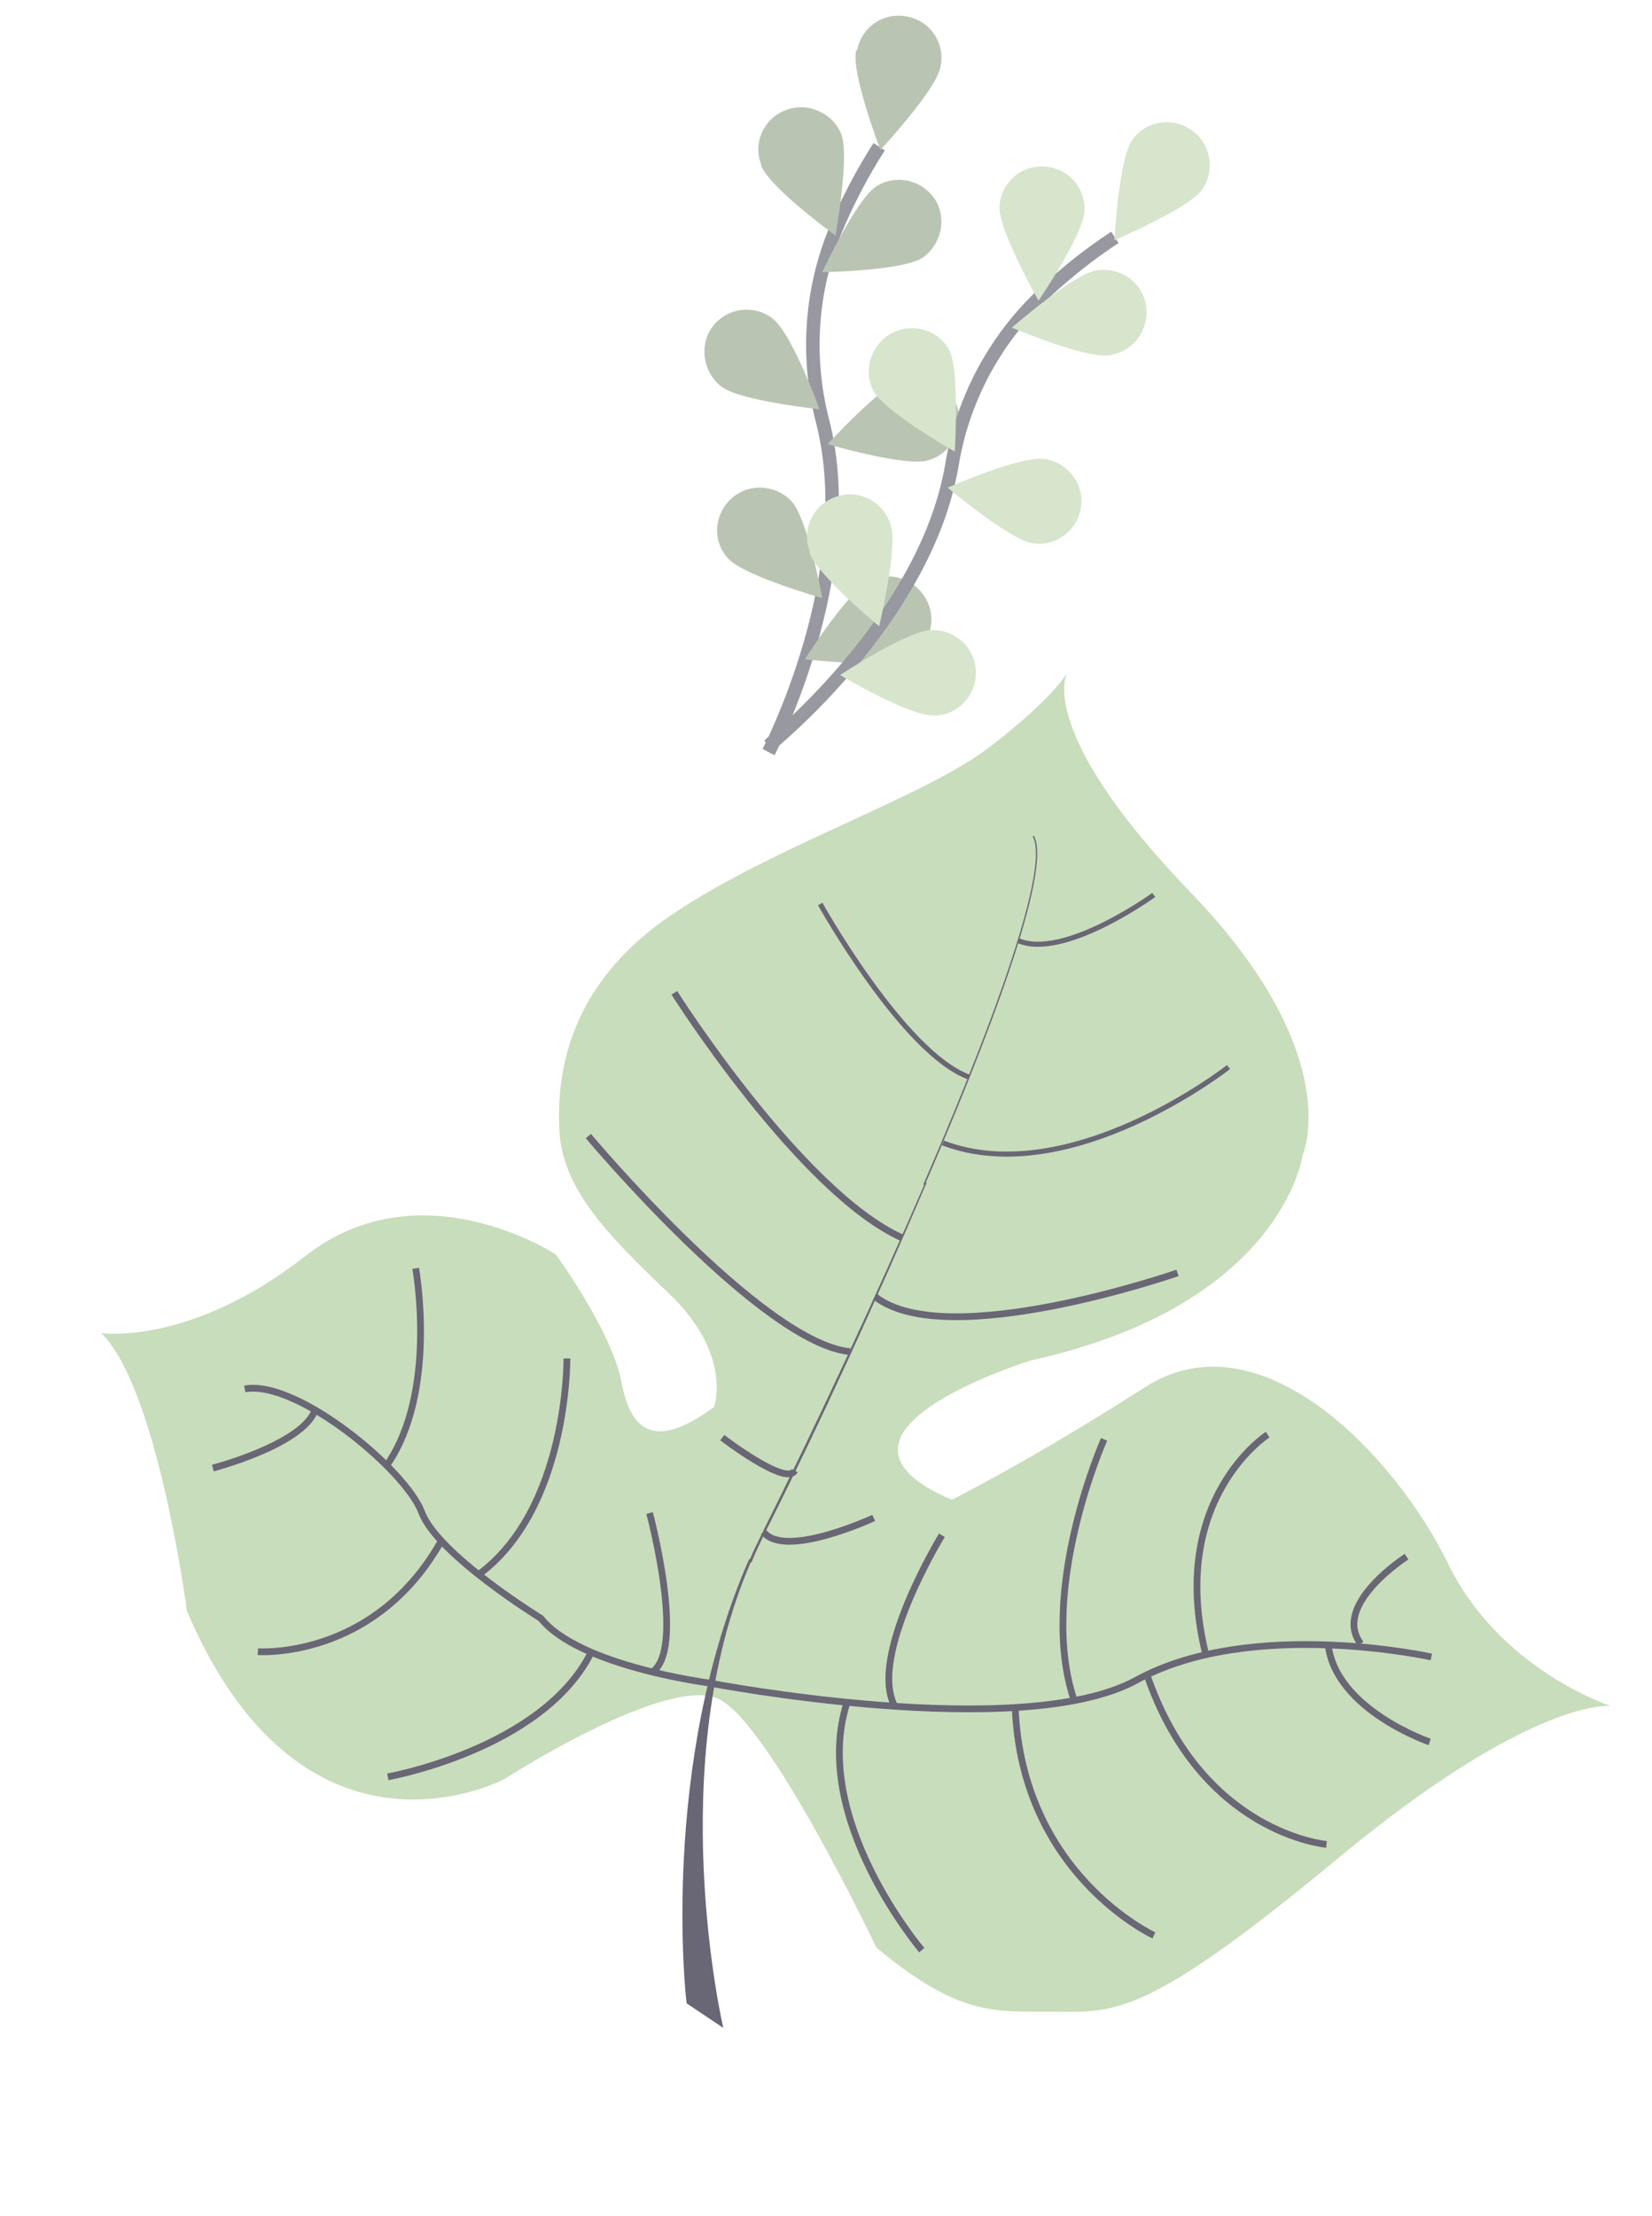 <?xml version="1.0" encoding="utf-8"?>
<!-- Generator: Adobe Illustrator 24.1.2, SVG Export Plug-In . SVG Version: 6.00 Build 0)  -->
<svg version="1.1" id="BigLeaf" xmlns="http://www.w3.org/2000/svg" xmlns:xlink="http://www.w3.org/1999/xlink" x="0px" y="0px"
	 viewBox="0 0 244.9 328.4" style="enable-background:new 0 0 244.9 328.4;" xml:space="preserve">
<style type="text/css">
	.st0{opacity:0.8;}
	.st1{fill:#BAD4AA;}
	.st2{fill:#444053;}
	.st3{fill:none;stroke:#444053;stroke-width:1;stroke-miterlimit:10.001;}
	.st4{fill:none;stroke:#444053;stroke-width:0.75;stroke-miterlimit:10.001;}
	.st5{opacity:0.6;}
	.st6{fill:none;stroke:#535461;stroke-width:2;stroke-miterlimit:10;}
	.st7{opacity:0.25;enable-background:new    ;}
</style>
<g id="Big_leaf" transform="matrix(0.966, -0.259, 0.259, 0.966, -122.455, 765.782)" class="st0">
	<path id="Path_202" class="st1" d="M481.7-401.9c0,0-10.7-4.3-44.6,11.2c-33.9,15.6-38.1,13.6-46.8,11.2s-13.7-2.9-23-16
		c0,0-6.6-36-13-41.6s-33.8,3.2-33.8,3.2s-32.7,7.6-39-36.2c0,0,4.4-33-1.6-43.1c0,0,12.2,5.3,32.2-3.2S348-507,348-507
		s5.1,13.1,4.5,20.9c-0.6,7.7,2.6,10.8,12.3,7c0,0,4.7-6.7-2-17.8c-6.7-11-11.4-19.3-9.5-27.9s7.2-20.5,24.4-26.4
		s40.5-7.1,51.7-11.7s14.1-7.7,14.1-7.7s-6.9,6.9,9.3,36.2c16.2,29.3,5.9,41.9,5.9,41.9s-8.6,20.6-46.7,18.9c0,0-36.7,1.3-16.7,16.9
		c0,0,12.8-2.6,32-8.7s33,19.1,36.5,36.5C467-411.4,481.7-401.9,481.7-401.9z"/>
	<path id="Path_203" class="st2" d="M432.3-548.5l0.2-0.1c1.5,5.6-14.9,28-29,45.8l-0.2-0.1C423.2-528,433.5-544.2,432.3-548.5z"/>
	<path id="Path_204" class="st2" d="M403.7-503.2l0.1,0.2c-11.2,14.3-25.3,31.3-36.5,43.8c-1,1.2-2.2,2.5-3.1,3.8l-0.3-0.3
		c1-1.3,2.1-2.5,3.2-3.8C378.2-472,392.5-489,403.7-503.2z"/>
	<path id="Path_205" class="st2" d="M364-456l0.2,0.4c-20.5,25.6-21.9,65.4-21.9,65.7l-4.3-4.9C338-395.3,343.3-430.2,364-456z"/>
	<path id="Path_206" class="st3" d="M457.9-415.8c0,0-24.2-12.6-43.1-8s-61.3-16-61.3-16s-18-7.4-21.6-15.7c0,0-12.4-13.1-13-19.8
		c-0.7-6.7-12.8-23.8-20.6-24.4"/>
	<path id="Path_207" class="st3" d="M454.4-403.7c0,0-12.2-8.2-10.8-17.8"/>
	<path id="Path_208" class="st3" d="M435.7-393c0,0-17.5-6.3-19.2-31.2"/>
	<path id="Path_209" class="st3" d="M407.5-386.6c0,0-16.6-13.8-11.1-38"/>
	<path id="Path_210" class="st3" d="M373.7-393.4c0,0-11-23.2-1.2-38.3"/>
	<path id="Path_211" class="st3" d="M458.2-431.1c0,0-12.6,4-9.9,10.7"/>
	<path id="Path_212" class="st3" d="M443-453.9c0,0-16.9,5.4-17.3,29.2"/>
	<path id="Path_213" class="st3" d="M419.4-459.5c0,0-15.4,19-14.3,36.2"/>
	<path id="Path_214" class="st3" d="M392.5-452c0,0-15.3,14.5-13.3,22.7"/>
	<path id="Path_215" class="st3" d="M383.4-457.1c0,0-14.3,2.5-16.3-2.2"/>
	<path id="Path_216" class="st3" d="M364.8-474.4c0,0,7.3,9.5,9.1,7.5"/>
	<path id="Path_217" class="st3" d="M436.3-480.5c0,0-36.1,2.6-44.2-8.2"/>
	<path id="Path_218" class="st3" d="M357.2-522.7c0,0,16.9,36.3,29.2,40.9"/>
	<path id="Path_219" class="st3" d="M375-539.9c0,0,10.4,33.3,23.2,43.8"/>
	<path id="Path_220" class="st4" d="M451.5-508c0,0-27.4,11.7-43.8-0.1"/>
	<path id="Path_221" class="st4" d="M399.3-547c0,0,6.2,24.6,14.7,30.5"/>
	<path id="Path_222" class="st4" d="M447.4-535.5c0,0-15.4,5.9-21.2,1.3"/>
	<path id="Path_223" class="st3" d="M351.5-466.4c0,0,0,21.4-5.9,22.9"/>
	<path id="Path_224" class="st3" d="M303.9-438.7c0,0,23.1,2,33.8-9.9"/>
	<path id="Path_225" class="st3" d="M345.6-491.7c0,0-5.6,21.7-21.1,27.6"/>
	<path id="Path_226" class="st3" d="M290.1-461.6c0,0,16.3,5.7,30.5-8.8"/>
	<path id="Path_227" class="st3" d="M327.4-510.4c0,0-1.5,18.4-11.6,27"/>
	<path id="Path_228" class="st3" d="M290.7-489.6c0,0,13.6,0.1,16.8-4.3"/>
</g>
<g id="small_leaves" transform="translate(33.455 610.126) rotate(57)" class="st5">
	<path id="Path_114" class="st6" d="M-374.4-339.1c0,0-14.6-25.9-36.7-33.4c-9.3-3.1-17.3-9.1-22.8-17.1c-2.6-3.8-4.9-7.9-6.8-12.1"
		/>
	<path id="Path_115" class="st1" d="M-454.4-406.5c2.5,2.4,14.2,4.9,14.2,4.9s-2.9-11.6-5.4-14.1c-2.4-2.5-6.4-2.6-8.9-0.1
		c-2.5,2.4-2.6,6.4-0.1,8.9c0,0,0.1,0.1,0.1,0.1C-454.5-406.6-454.5-406.5-454.4-406.5L-454.4-406.5z"/>
	<path id="Path_116" class="st1" d="M-447.8-385.5c3.4,0.7,14.6-3.6,14.6-3.6s-8.7-8.2-12.1-8.9c-3.4-0.7-6.8,1.6-7.5,5c0,0,0,0,0,0
		c-0.7,3.4,1.4,6.7,4.8,7.4C-447.9-385.5-447.9-385.5-447.8-385.5L-447.8-385.5z"/>
	<path id="Path_117" class="st1" d="M-423.7-362.7c3.3-1.1,10.8-10.4,10.8-10.4s-11.7-2.7-15-1.5c-3.3,1.1-5.1,4.8-3.9,8.1
		C-430.7-363.4-427.1-361.6-423.7-362.7L-423.7-362.7L-423.7-362.7z"/>
	<path id="Path_118" class="st1" d="M-401.7-349.7c3.5-0.6,12.5-8.5,12.5-8.5s-11-4.6-14.5-4c-3.4,0.6-5.8,3.9-5.2,7.3
		C-408.3-351.4-405.1-349.1-401.7-349.7L-401.7-349.7z"/>
	<path id="Path_119" class="st1" d="M-423.4-398.1c0,3.5-6.3,13.6-6.3,13.6s-6.3-10.1-6.3-13.6c0-3.5,2.9-6.3,6.4-6.3
		C-426.2-404.3-423.5-401.5-423.4-398.1L-423.4-398.1z"/>
	<path id="Path_120" class="st1" d="M-397.8-382.4c-1.1,3.4-10.1,11.1-10.1,11.1s-3-11.6-2-14.9c1-3.3,4.6-5.2,7.9-4.2
		C-398.6-389.3-396.7-385.8-397.8-382.4L-397.8-382.4z"/>
	<path id="Path_121" class="st1" d="M-374.9-363.8c-0.5,3.5-8.1,12.7-8.1,12.7s-5-10.9-4.5-14.4c0.4-3.5,3.6-5.9,7.1-5.5
		c3.5,0.4,5.9,3.6,5.5,7.1C-374.9-363.9-374.9-363.8-374.9-363.8L-374.9-363.8z"/>
	<path id="Path_122" class="st7" d="M-454.4-406.5c2.5,2.4,14.2,4.9,14.2,4.9s-2.9-11.6-5.4-14.1c-2.4-2.5-6.4-2.6-8.9-0.1
		c-2.5,2.4-2.6,6.4-0.1,8.9c0,0,0.1,0.1,0.1,0.1C-454.5-406.6-454.5-406.5-454.4-406.5L-454.4-406.5z"/>
	<path id="Path_123" class="st7" d="M-447.8-385.5c3.4,0.7,14.6-3.6,14.6-3.6s-8.7-8.2-12.1-8.9c-3.4-0.7-6.8,1.6-7.5,5c0,0,0,0,0,0
		c-0.7,3.4,1.4,6.7,4.8,7.4C-447.9-385.5-447.9-385.5-447.8-385.5L-447.8-385.5z"/>
	<path id="Path_124" class="st7" d="M-423.7-362.7c3.3-1.1,10.8-10.4,10.8-10.4s-11.7-2.7-15-1.5c-3.3,1.1-5.1,4.8-3.9,8.1
		C-430.7-363.4-427.1-361.6-423.7-362.7L-423.7-362.7L-423.7-362.7z"/>
	<path id="Path_125" class="st7" d="M-401.7-349.7c3.5-0.6,12.5-8.5,12.5-8.5s-11-4.6-14.5-4c-3.4,0.6-5.8,3.9-5.2,7.3
		C-408.3-351.4-405.1-349.1-401.7-349.7L-401.7-349.7z"/>
	<path id="Path_126" class="st7" d="M-423.4-398.1c0,3.5-6.3,13.6-6.3,13.6s-6.3-10.1-6.3-13.6c0-3.5,2.9-6.3,6.4-6.3
		C-426.2-404.3-423.5-401.5-423.4-398.1L-423.4-398.1z"/>
	<path id="Path_127" class="st7" d="M-397.8-382.4c-1.1,3.4-10.1,11.1-10.1,11.1s-3-11.6-2-14.9c1-3.3,4.6-5.2,7.9-4.2
		C-398.6-389.3-396.7-385.8-397.8-382.4L-397.8-382.4z"/>
	<path id="Path_128" class="st7" d="M-374.9-363.8c-0.5,3.5-8.1,12.7-8.1,12.7s-5-10.9-4.5-14.4c0.4-3.5,3.6-5.9,7.1-5.5
		c3.5,0.4,5.9,3.6,5.5,7.1C-374.9-363.9-374.9-363.8-374.9-363.8L-374.9-363.8z"/>
	<path id="Path_129" class="st6" d="M-375.2-339.6c0,0-2.9-29.6-20-45.4c-7.2-6.5-12.1-15.3-13.9-24.9c-0.8-4.5-1.3-9.2-1.3-13.8"/>
	<path id="Path_130" class="st1" d="M-421.1-433.7c1.3,3.2,11,10.3,11,10.3s2.1-11.8,0.8-15c-1.3-3.2-5-4.8-8.2-3.5
		C-420.8-440.6-422.4-436.9-421.1-433.7L-421.1-433.7z"/>
	<path id="Path_131" class="st1" d="M-423.5-411.8c2.9,2,14.8,2.7,14.8,2.7s-4.6-11-7.5-13c-2.9-2-6.8-1.3-8.8,1.6
		C-427-417.7-426.3-413.8-423.5-411.8L-423.5-411.8z"/>
	<path id="Path_132" class="st1" d="M-410.8-381.3c3.5,0.3,14.1-5.2,14.1-5.2s-9.6-7.1-13-7.5c-3.5-0.3-6.5,2.3-6.8,5.8
		S-414.2-381.6-410.8-381.3L-410.8-381.3z"/>
	<path id="Path_133" class="st1" d="M-395.9-360.3c3.4,0.9,14.8-2.7,14.8-2.7s-8.3-8.7-11.6-9.6c-3.3-1-6.9,0.8-7.9,4.2
		s0.8,6.9,4.2,7.9l0,0C-396.2-360.5-396-360.4-395.9-360.3L-395.9-360.3z"/>
	<path id="Path_134" class="st1" d="M-396.2-413.5c-1.4,3.2-11.3,9.9-11.3,9.9s-1.7-11.8-0.3-15.1c1.4-3.2,5.1-4.8,8.3-3.4
		c3.2,1.4,4.8,5.1,3.4,8.3C-396.1-413.6-396.1-413.5-396.2-413.5L-396.2-413.5z"/>
	<path id="Path_135" class="st1" d="M-379-388.8c-2.3,2.6-13.8,6.1-13.8,6.1s1.9-11.8,4.3-14.4c2.3-2.6,6.3-2.9,8.9-0.6
		C-377-395.4-376.7-391.4-379-388.8L-379-388.8L-379-388.8z"/>
	<path id="Path_136" class="st1" d="M-365.7-362.5c-1.8,3-12.5,8.3-12.5,8.3s-0.1-12,1.8-15c1.8-3,5.7-4,8.7-2.2
		c3,1.8,4,5.7,2.2,8.7C-365.7-362.6-365.7-362.5-365.7-362.5L-365.7-362.5z"/>
</g>
</svg>

